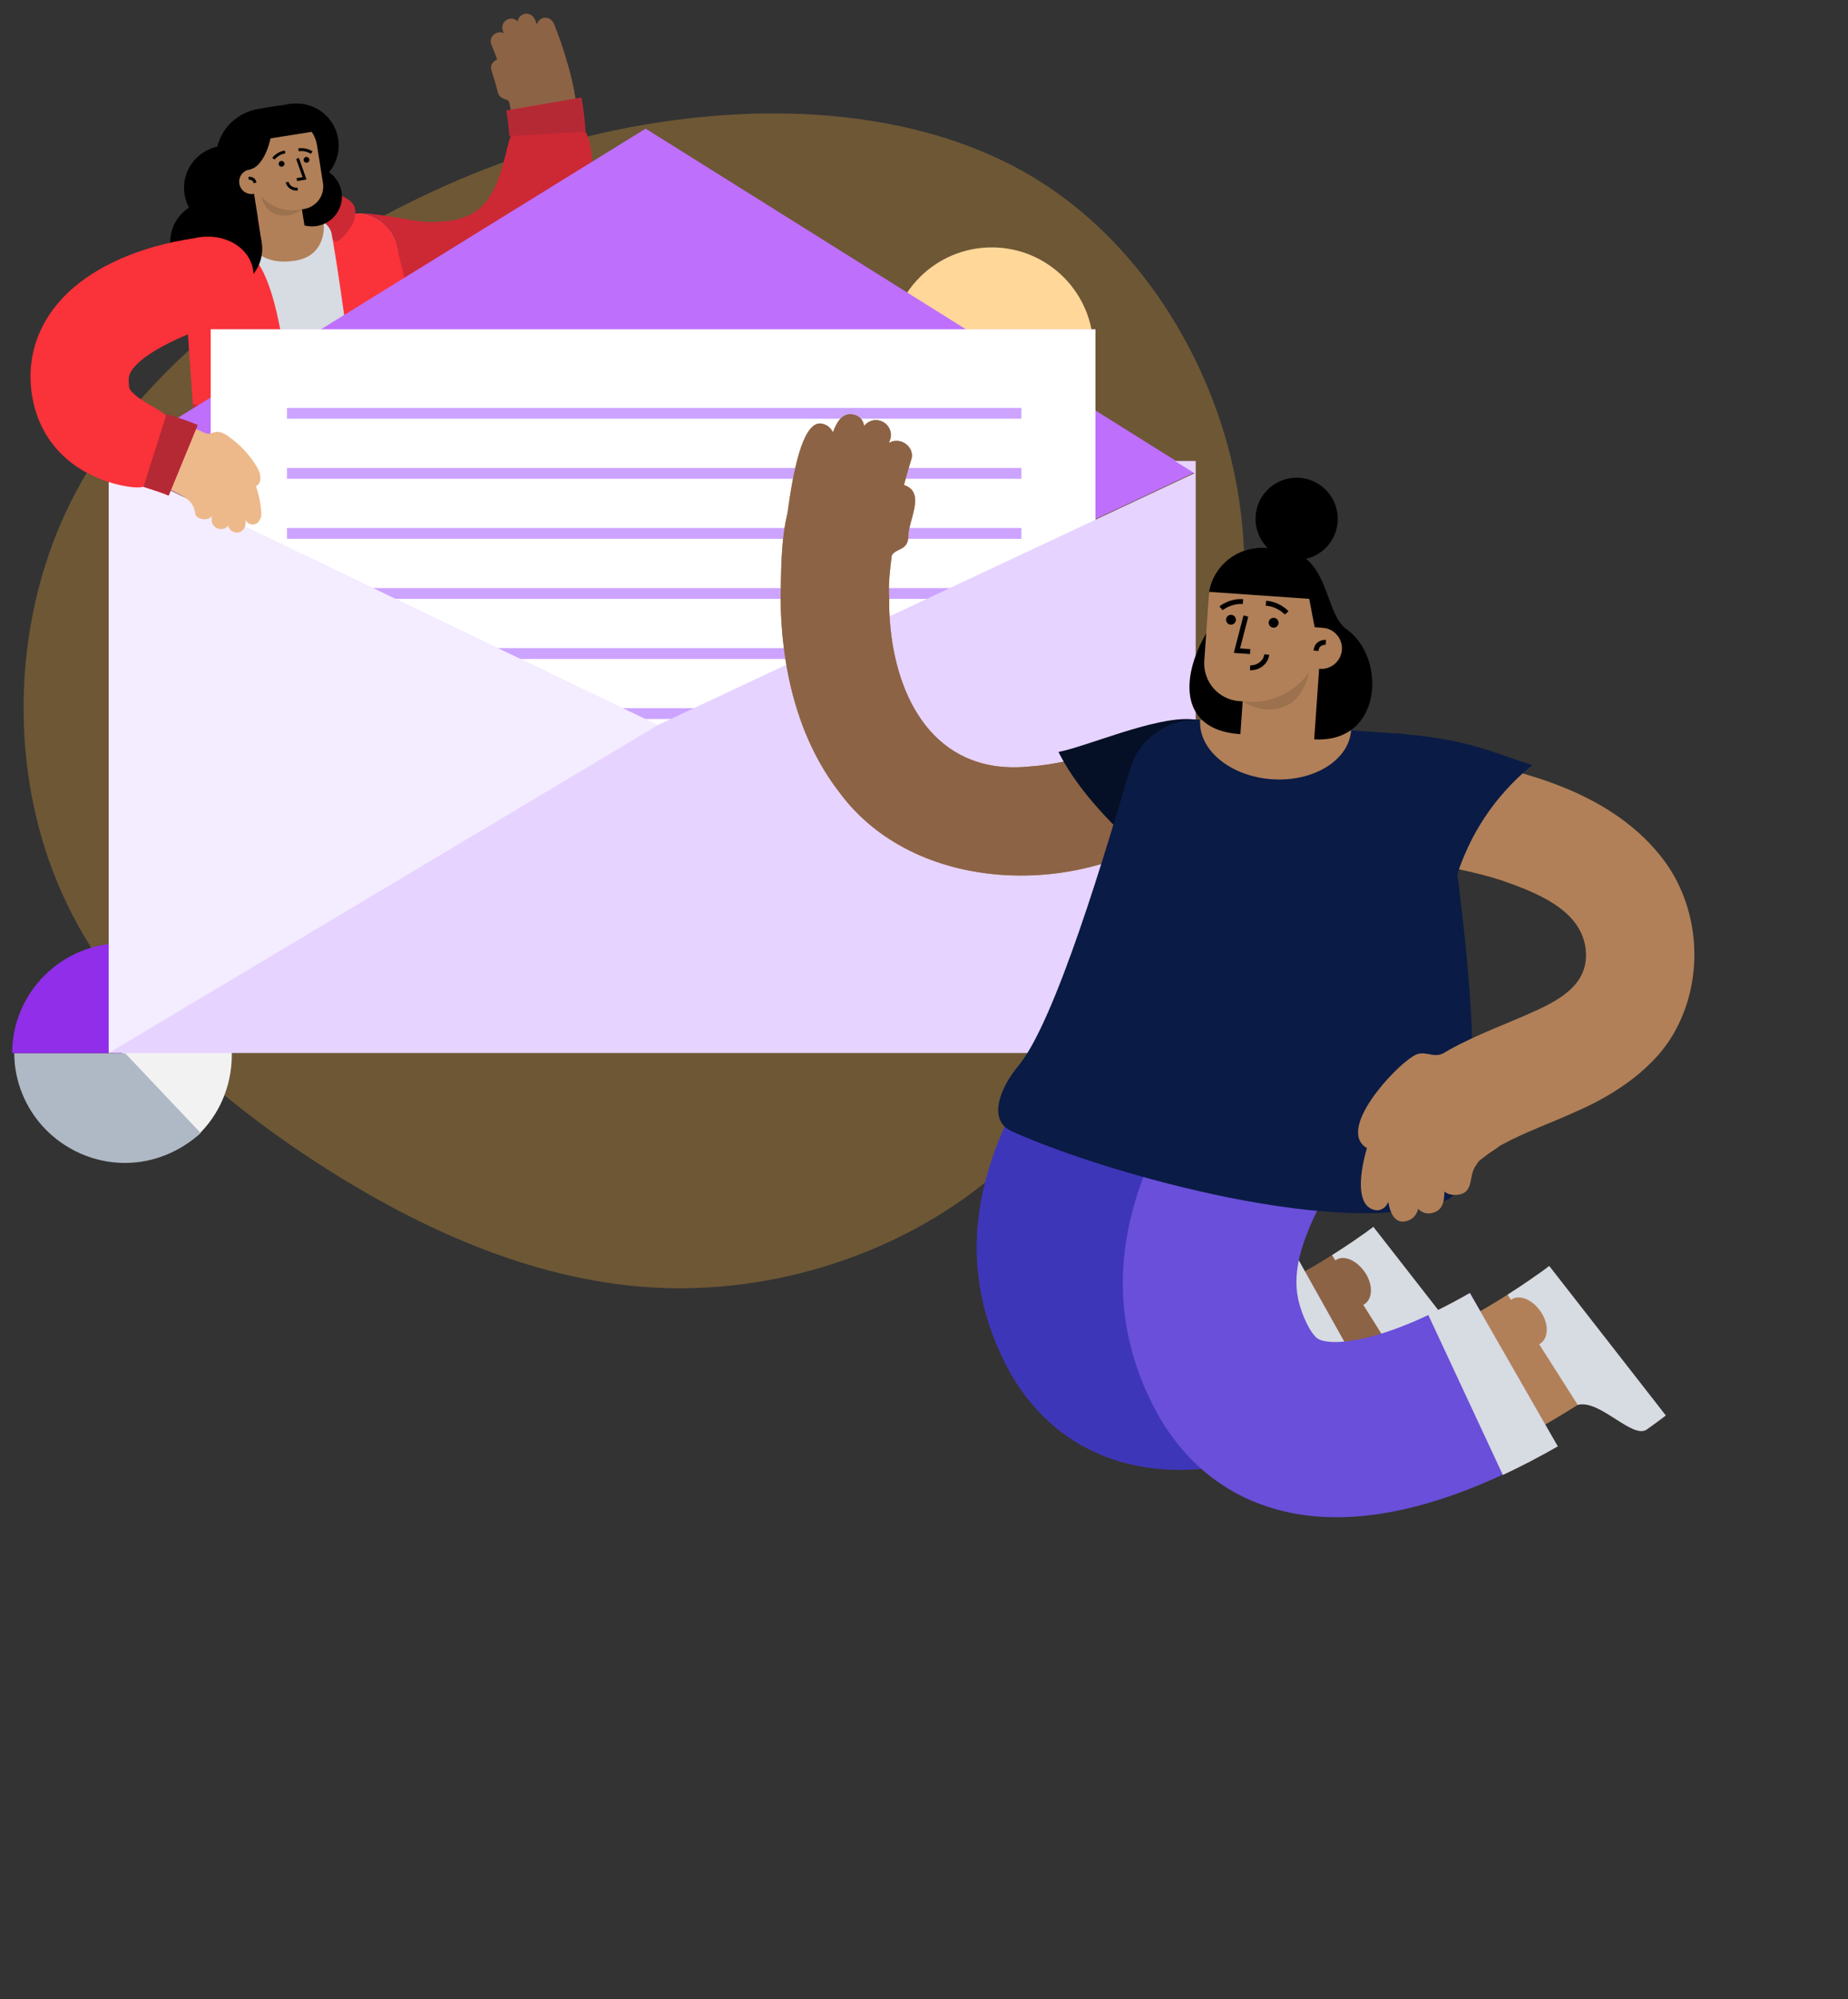 <svg viewBox="15.865 105.7 1123.798 1215.55" xmlns="http://www.w3.org/2000/svg" overflow="visible" xmlns:xlink="http://www.w3.org/1999/xlink" width="1123.798px" height="1215.55px"><rect x="15.865" y="105.7" width="1123.798" height="1215.55" fill="#333333" stroke="none"/><g id="Master/Comps/Mail" stroke="none" stroke-width="1" fill="none" fill-rule="evenodd"><g id="Blob" opacity=".288" transform="translate(2, 147.892) scale(1.534 1.533)"><g id="Blob/1" stroke="none" stroke-width="1" fill="none" fill-rule="evenodd"><path d="M421.532,44.568 C463.078,70.894 491.704,118.895 499.79,167.827 C507.969,216.851 495.608,266.898 478.599,314.248 C461.684,361.691 440.121,406.343 404.71,437.228 C369.391,468.019 320.225,484.949 272.266,483.368 C224.215,481.694 177.465,461.507 134.153,433.321 C90.842,405.041 50.969,368.761 31.823,322.621 C12.677,276.573 14.164,220.665 35.076,175.734 C55.988,130.803 96.326,96.848 138.893,70.801 C181.461,44.847 226.259,26.8 275.891,20.196 C325.522,13.498 379.987,18.242 421.532,44.568 Z" id="blobs-burgers" fill="#FFB23C"/></g></g><g id="body" transform="translate(127.639, 114)"><path d="M208.764,19.358 L208.764,19.358 C211.351,18.395 214.01,18.007 216.619,18.177 C217.923,18.26 219.214,18.484 220.477,18.84 C221.729,19.2 222.943,19.697 224.111,20.319 C228.794,22.792 232.605,27.393 234.17,33.289 C237.602,46.198 239.961,59.54 240.667,73.336 C241.019,80.503 240.984,87.777 240.259,95.171 C239.551,102.555 238.258,110.048 236.023,117.545 C235.506,119.417 234.828,121.289 234.2,123.156 L233.128,125.95 L232.578,127.344 L231.972,128.732 C230.398,132.437 228.471,136.087 226.304,139.638 C221.954,146.735 216.301,153.399 209.574,158.862 C206.244,161.635 202.598,164.005 198.867,166.123 L196.032,167.638 C195.076,168.11 194.108,168.548 193.143,168.996 C192.66,169.216 192.178,169.445 191.692,169.654 L190.225,170.24 C189.245,170.622 188.266,171.027 187.281,171.376 C179.391,174.138 171.351,175.718 163.589,176.243 C155.81,176.804 148.251,176.501 140.961,175.657 C133.666,174.808 126.63,173.416 119.802,171.686 C116.632,170.917 113.853,169.482 111.481,167.751 C109.154,165.947 107.247,163.822 105.909,161.445 C104.574,159.058 103.763,156.487 103.534,153.866 C103.303,151.25 103.67,148.546 104.622,145.956 C105.579,143.354 107.032,141.111 108.814,139.191 C110.595,137.275 112.694,135.722 114.954,134.594 C117.218,133.456 119.648,132.663 122.117,132.393 C124.59,132.035 127.107,132.229 129.587,132.823 C140.328,135.562 151.025,136.962 160.604,136.264 C161.213,136.246 161.792,136.166 162.377,136.102 L164.132,135.916 L165.832,135.64 C166.4,135.553 166.97,135.472 167.508,135.337 L169.15,134.99 C169.695,134.872 170.206,134.703 170.737,134.569 C171.814,134.321 172.791,133.93 173.813,133.619 C177.77,132.17 181.277,130.254 184.32,127.755 C187.373,125.271 190.018,122.215 192.258,118.57 C193.365,116.739 194.416,114.811 195.296,112.705 L195.643,111.929 L195.955,111.121 L196.582,109.501 C196.943,108.373 197.365,107.287 197.675,106.114 C198.384,103.83 198.908,101.403 199.392,98.951 C199.595,97.703 199.841,96.474 199.989,95.195 C200.071,94.558 200.172,93.93 200.242,93.288 L200.438,91.353 C200.954,86.186 200.986,80.804 200.72,75.371 C200.194,64.892 198.339,54.166 195.524,43.607 C194.25,38.802 195.03,33.844 197.344,29.46 C197.926,28.366 198.617,27.308 199.395,26.308 C200.164,25.311 201.03,24.368 201.987,23.499 C203.901,21.763 206.175,20.321 208.764,19.358" id="SKIN-DARKER" fill="#8C6345"/><path d="M217.822,2.877 C219.203,2.28 220.722,2.336 222.049,2.936 C223.366,3.54 224.498,4.684 225.124,6.206 C230.48,19.506 234.685,33.34 237.481,47.666 C237.816,49.305 237.45,50.924 236.675,52.161 C235.894,53.403 234.657,54.279 233.166,54.521 C230.195,54.984 227.36,52.837 226.771,49.739 C224.126,36.181 220.124,22.992 215.007,10.289 C214.409,8.838 214.433,7.291 214.947,5.946 C215.451,4.608 216.438,3.476 217.822,2.877" id="SKIN-DARKER" fill="#8C6345"/><path d="M206.13,0.499 C207.494,-0.14 208.992,-0.147 210.319,0.374 C211.651,0.892 212.799,1.944 213.421,3.396 C215.88,9.02 218.124,14.743 220.136,20.557 C221.182,23.557 219.615,26.751 216.741,27.651 C213.866,28.551 210.816,26.96 209.829,24.131 C207.914,18.598 205.775,13.143 203.429,7.778 C202.837,6.395 202.832,4.905 203.308,3.593 C203.79,2.279 204.765,1.137 206.13,0.499" id="SKIN-DARKER" fill="#8C6345"/><path d="M196.847,3.526 C199.558,2.227 202.812,3.399 204.053,6.174 C206.441,11.554 208.624,17.027 210.581,22.581 C211.57,25.457 210.025,28.538 207.141,29.46 C204.286,30.372 201.223,28.918 200.294,26.212 C198.435,20.939 196.36,15.732 194.085,10.61 C192.914,7.991 194.124,4.832 196.847,3.526" id="SKIN-DARKER" fill="#8C6345"/><path d="M190.584,27.886 C192,27.372 193.474,27.433 194.719,27.964 C195.948,28.499 196.933,29.509 197.39,30.842 C199.12,36.032 200.632,41.281 201.903,46.563 C202.243,47.922 201.256,49.874 200.218,51.438 C199.158,53.009 197.999,54.207 197.999,54.207 C197.684,52.611 196.239,52.36 194.711,51.805 C193.176,51.247 191.633,50.392 190.916,47.577 C189.801,43.131 188.504,38.698 187.043,34.298 C186.611,33.04 186.805,31.702 187.448,30.541 C188.075,29.384 189.169,28.4 190.584,27.886" id="SKIN-DARKER" fill="#8C6345"/><path d="M189.982,11.814 C192.716,10.574 195.911,11.717 197.036,14.4 C200.792,23.358 203.913,32.567 206.368,41.912 C207.073,44.721 205.241,47.538 202.288,48.203 C199.365,48.863 196.468,47.28 195.811,44.663 C193.495,35.853 190.542,27.124 186.976,18.62 C185.918,16.096 187.229,13.062 189.982,11.814" id="SKIN-DARKER" fill="#8C6345"/><path d="M241.791,51.03 C242.971,57.888 243.838,64.861 244.242,71.975 C244.547,72.378 244.844,72.844 245.138,73.465 C245.433,74.082 245.721,74.798 246.004,75.608 C246.538,77.237 247.051,79.244 247.462,81.615 L247.629,82.615 C248.357,87.212 248.763,93.055 248.41,99.973 C248.008,107.395 246.806,116.079 243.769,125.592 C242.239,130.34 240.265,135.281 237.682,140.263 C235.11,145.242 231.883,150.257 227.983,155.019 C224.092,159.781 219.507,164.276 214.4,168.174 C209.299,172.078 203.693,175.368 197.937,177.918 C192.178,180.477 186.286,182.305 180.532,183.532 C174.768,184.763 169.176,185.319 163.822,185.53 C158.448,185.763 153.402,185.454 148.58,185.011 L145.542,184.651 C144.537,184.529 143.543,184.399 142.573,184.244 L138.276,183.517 L138.276,183.517 C137.19,183.308 136.13,183.075 135.075,182.853 C126.653,181.044 119.416,178.65 113.364,176.253 C109.092,175.06 105.336,173.068 102.238,170.587 C100.7,169.332 99.308,167.973 98.096,166.521 C96.903,165.042 95.877,163.484 95.033,161.871 C94.611,161.064 94.234,160.243 93.904,159.412 C93.581,158.569 93.306,157.715 93.076,156.854 C92.617,155.132 92.347,153.381 92.272,151.625 C92.12,148.111 102.51,121.762 104.13,121.617 C113.091,120.198 139.994,126.282 146.511,126.595 L146.72,126.604 C152.86,126.843 158.638,126.54 163.493,125.651 C164.085,125.521 164.717,125.453 165.279,125.304 C165.844,125.161 166.414,125.034 166.98,124.912 C167.51,124.746 168.042,124.596 168.577,124.457 C169.103,124.308 169.578,124.11 170.087,123.962 C172.043,123.276 173.767,122.496 175.332,121.618 C178.441,119.861 181.065,117.693 183.545,114.694 C185.976,111.684 188.207,107.949 189.951,103.865 C191.741,99.819 193.097,95.532 194.175,91.585 C196.336,83.672 197.485,77.118 198.865,74.603 C198.571,69.377 197.915,64.072 197.002,58.765 L241.791,51.03 Z" id="Fill-13" fill="#CC2935"/><path d="M244.229,71.741 L197.949,74.486 C197.645,69.351 197.005,64.139 196.105,58.921 L241.79,51.03 C242.959,57.812 243.812,64.711 244.229,71.741" id="Fill-16" fill="#B52935"/><path d="M139.997,207.641 L11.617,227.974 L1.443,163.742 C-0.787,149.662 8.793,136.444 22.841,134.219 L100.351,121.943 C114.398,119.718 127.594,129.329 129.824,143.409 L139.997,207.641 Z" id="Fill-18" fill="#D7DBE2"/><path d="M84.796,124.407 C86.369,134.339 83.576,147.697 67.714,150.209 C48.859,153.196 39.375,143.677 37.509,131.896 L84.796,124.407 Z" id="SKIN" fill="#B18058"/><path d="M109.208,250.9 C124.746,248.802 137.724,245.516 151.013,238.588 C152.239,237.947 153.21,236.946 152.874,235.6 L147.556,214.249 C133.242,217.16 118.633,222.35 103.184,227.349 C104.114,235.147 104.943,242.35 105.647,248.602 C105.841,250.324 107.494,251.132 109.208,250.9" id="Fill-22" fill="#CC2935"/><path d="M5.481,237.46 L6.877,257.363 C7.041,259.703 8.778,261.645 11.088,262.02 C26.573,264.536 48.045,263.685 62.035,262.465 C64.251,262.272 65.931,260.405 65.917,258.176 C65.877,251.856 65.468,244.894 64.777,237.53 C49.897,239.296 22.658,240.96 5.481,237.46" id="Fill-24" fill="#CC2935"/><path d="M14.554,136.641 C4.584,141.456 -1.503,152.397 0.322,163.92 L5.481,237.46 C22.657,240.96 49.898,239.296 64.778,237.53 C62.052,208.5 55.158,150.353 36.375,144.103 C36.375,144.103 21.714,132.895 14.554,136.641" id="Fill-26" fill="#FA3239"/><path d="M103.184,227.349 C119.843,225.593 133.42,222.213 147.556,214.249 L129.907,143.396 C127.874,130.56 116.727,121.443 104.13,121.617 C103.519,128.088 98.04,130.955 90.341,136.171 C94.951,162.747 99.97,200.375 103.184,227.349" id="Fill-28" fill="#FA3239"/><path d="M27.082,108.674 C3.016,115.561 3.986,136.787 14.649,137.24 C23.073,137.599 29.828,146.374 37.571,148.93 C39.298,149.5 40.979,147.942 40.57,146.166 C40.454,145.663 40.339,145.162 40.224,144.666 C38.95,139.166 38.652,131.921 44.222,131.082 C54.208,129.577 69.141,127.2 78.723,125.596 C83.921,124.725 88.959,128.789 89.912,133.985 C90.068,134.838 90.225,135.701 90.381,136.573 C90.695,138.331 92.775,139.112 94.163,137.994 C100.044,133.254 103.701,127.763 104.225,122.217 C104.339,121.015 104.316,119.811 104.126,118.612 C101.922,104.695 51.54,101.676 27.082,108.674" id="Fill-30" fill="#CC2935"/><g id="Head" transform="translate(56.27, 84.56) rotate(-9) translate(-56.27, -84.56) translate(17.77, 21.06) scale(0.606 0.602)"><g id="Head/Long Wavy" stroke="none" stroke-width="1" fill="none" fill-rule="evenodd"><path d="M-14.5,234 L-6.5,234 C16.42,234 35,215.42 35,192.5 L35,143 L-15.226,143 C-37.745,143 -56,161.255 -56,183.774 L-56,192.5 C-56,215.42 -37.42,234 -14.5,234" id="Fill-19" fill="#000"/><path d="M51,132.5 C51,109.028 31.972,90 8.5,90 C-14.972,90 -34,109.028 -34,132.5 C-34,155.972 -14.972,175 8.5,175 C31.972,175 51,155.972 51,132.5" id="Fill-1" fill="#000"/><path d="M127,101.5 C127,78.028 107.972,59 84.5,59 C61.028,59 42,78.028 42,101.5 C42,124.972 61.028,144 84.5,144 C107.972,144 127,124.972 127,101.5" id="Fill-3" fill="#000"/><path d="M122,155 C122,138.432 108.569,125 92,125 C75.431,125 62,138.432 62,155 C62,171.568 75.431,185 92,185 C108.569,185 122,171.568 122,155" id="Fill-5" fill="#000"/><path d="M52.801,171 L72,171 L72,59 L52.801,59 C24.744,59 2,81.744 2,109.801 L2,120.199 C2,148.256 24.744,171 52.801,171" id="Fill-7" fill="#000"/><g id="head" transform="translate(22, 72)"><g fill="#B18058" id="SKIN"><path d="M13,62 L58,62 L58,113.633 C58,127.538 47.926,138.81 35.5,138.81 C23.074,138.81 13,127.538 13,113.633 L13,62 Z"/><path d="M60.053,94 L55.066,94 C31.834,94 13.001,75.167 13.001,51.935 L13.001,32.203 C13.001,14.418 27.418,0 45.203,0 L50.797,0 C68.582,0 83.001,14.418 83.001,32.203 L83.001,71.052 C83.001,83.726 72.727,94 60.053,94"/><path d="M25,58.5 C25,65.403 19.404,71 12.5,71 C5.596,71 0,65.403 0,58.5 C0,51.597 5.596,46 12.5,46 C19.404,46 25,51.597 25,58.5"/></g><path d="M10.067,53.169 C10.972,53.169 12.224,53.377 13.509,54.02 C15.655,55.093 17.013,57.055 17.104,59.902 L17.109,60.211 L14.109,60.211 C14.109,58.375 13.408,57.323 12.167,56.703 C11.707,56.473 11.198,56.32 10.686,56.235 C10.435,56.193 10.239,56.175 10.125,56.17 L10.067,56.169 L10.067,53.169 Z" id="ear-line" fill="#000"/><path d="M34.751,96.332 C25.456,93.044 20.819,84.739 18.982,73.568 C26.253,85.67 39.441,93.813 54.544,93.997 L55.066,94 L58,94 C50.063,98.23 42.313,99.007 34.751,96.332 Z" id="SHADOW" fill="#000" opacity=".12"/></g><path d="M34.34,118 C25.34,118 19.701,96.618 19.024,85.952 C18.095,71.334 44.881,59 60.337,59 L86.326,59 L102,90.263 L60.03,90.263 C53.257,107.39 43.339,118 34.34,118" id="Fill-17" fill="#000"/></g></g><g id="Expression" transform="translate(67.77, 95.06) rotate(-9) translate(-67.77, -95.06) translate(49.77, 77.06)" fill="#000"><path d="M12.134,12.984 C12.134,12.006 11.342,11.213 10.364,11.213 C9.386,11.213 8.593,12.006 8.593,12.984 C8.593,13.962 9.386,14.754 10.364,14.754 C11.342,14.754 12.134,13.962 12.134,12.984" id="Fill-1"/><path d="M27.478,12.984 C27.478,12.006 26.686,11.213 25.708,11.213 C24.73,11.213 23.937,12.006 23.937,12.984 C23.937,13.962 24.73,14.754 25.708,14.754 C26.686,14.754 27.478,13.962 27.478,12.984" id="Fill-3"/><polygon id="Stroke-5" points="19.592 11.447 21.333 11.125 23.863 24.787 18.036 24.787 18.036 23.016 21.735 23.016"/><path d="M12.938,24.543 C12.938,26.711 15.146,28.716 17.517,28.794 L17.659,28.796 L17.659,30.567 C14.356,30.567 11.27,27.872 11.17,24.701 L11.167,24.543 L12.938,24.543 Z" id="Stroke-7"/><path d="M13.61,5.311 L13.61,7.082 C11.705,7.082 9.969,7.593 8.433,8.446 C7.972,8.702 7.559,8.973 7.197,9.245 L7.021,9.381 C6.816,9.543 6.672,9.67 6.593,9.745 L6.563,9.774 L5.311,8.522 C5.735,8.098 6.499,7.495 7.573,6.898 C9.279,5.95 11.207,5.364 13.32,5.315 L13.61,5.311 Z" id="Stroke-9"/><path d="M21.872,5.311 C24.099,5.311 26.124,5.907 27.908,6.898 C28.916,7.458 29.65,8.023 30.087,8.44 L30.17,8.522 L28.918,9.774 L28.805,9.668 C28.739,9.609 28.652,9.535 28.545,9.448 L28.461,9.381 C28.059,9.064 27.586,8.745 27.049,8.446 C25.59,7.635 23.949,7.134 22.156,7.086 L21.872,7.082 L21.872,5.311 Z" id="Stroke-11"/></g><g id="Mouth-Accesory" transform="translate(65.27, 104.56) rotate(-9) translate(-65.27, -104.56) translate(41.77, 90.06)" fill="#000" fill-opacity="0"/><g id="Accessories" transform="translate(64.27, 92.06) rotate(-9) translate(-64.27, -92.06) translate(35.77, 82.06)" fill="#000" fill-opacity="0"/></g><g id="Small Elements" transform="translate(5, 661) scale(0.63 0.63)"><g id="Small Elements/Big Graph" stroke="none" stroke-width="1" fill="none" fill-rule="evenodd"><g id="Pie-Chart" transform="translate(29, 29)"><path d="M212,107.648 C212,48.452 164.289,0 106,0 L106,107.648 L178.44,186 C199.047,166.844 212,138.742 212,107.648 Z" id="Value" fill="#F2F2F2"/><path d="M108.926,106 L2,106 C2,133.671 13.275,159.599 31.1,178.44 C50.705,199.047 78.624,212 108.926,212 C136.84,212 162.39,200.822 182,183.152 L108.926,106 Z" id="Value" fill="#AFB9C5"/><path d="M0,106 C0,47.711 47.711,0 106,0 L106,106 L0,106 Z M159,0 L116.6,95.4 L212,53 C202.566,28.27 181.382,9.434 159,0 Z" id="Value" fill="#902EE9"/></g></g></g><g id="Small Elements" transform="translate(547, 246) scale(0.533 0.533)"><g id="Small Elements/Circle" stroke="none" stroke-width="1" fill="none" fill-rule="evenodd"><circle id="Oval" fill="#FFD799" cx="135" cy="135" r="116"/></g></g><g id="Opened-Mail" transform="translate(82, 59)"><polygon id="Rectangle" fill="#BE6FFB" transform="translate(330.154, 330.355) rotate(-315) translate(-330.154, -330.355)" points="182.292 187.684 566.175 99.523 443.772 438.782 94.133 561.187"/><g id="Paper" transform="translate(62, 247)"><rect id="Rectangle" fill="#E6D3FF" x="0" y="0" width="538" height="413"/><path d="M0,0 L538,0 L538,313 C538,368.228 493.228,413 438,413 L0,413 L0,413 L0,0 Z" id="Rectangle-Copy-38" fill="#FFF"/><g id="Writing" transform="translate(46.391, 47.734)" fill="#CCA4FF"><rect id="Rectangle-Copy-11" x="0" y="0" width="446.602" height="6.584"/><rect id="Rectangle-Copy-42" x="0" y="146.056" width="446.602" height="6.584"/><rect id="Rectangle-Copy-39" x="0" y="36.514" width="446.602" height="6.584"/><rect id="Rectangle-Copy-43" x="0" y="182.57" width="446.602" height="6.584"/><rect id="Rectangle-Copy-40" x="0" y="73.028" width="446.602" height="6.584"/><rect id="Rectangle-Copy-44" x="0" y="219.084" width="446.602" height="6.584"/><rect id="Rectangle-Copy-41" x="0" y="109.542" width="446.602" height="6.584"/><rect id="Rectangle-Copy-45" x="0" y="255.598" width="446.602" height="6.584"/><rect id="Rectangle-Copy-46" x="236.994" y="308.873" width="209.608" height="6.584"/></g></g><path d="M661,327 L661,687 L0,687 L0,327 L0.259,327 L0.039,327.136 L333.825,487.614 L660.269,334.465 L648.337,327 L661,327 Z" id="Combined-Shape" fill="#E6D3FF"/><polygon id="Path-5" fill="#F4ECFF" points="0 687 334 487.614 0 327"/></g><g transform="translate(715, 853.5) scale(-1, 1) rotate(-4) translate(-715, -853.5) translate(263, 424) scale(1 1)" id="Master/Character/Standing"><g id="Master/Character/Standing" stroke="none" stroke-width="1" fill="none" fill-rule="evenodd"><g id="Legs" transform="translate(50, 263) scale(1 1)"><g id="Legs/Jeans Jump" stroke="none" stroke-width="1" fill="none" fill-rule="evenodd"><g id="Group-21" transform="translate(81, 0)"><path d="M140.58,212.86 L183.667,162.221 C185.984,159.499 189.706,158.86 192.103,160.827 C199.354,166.762 207.039,172.581 214.791,178.045 C222.558,183.512 230.46,188.646 238.381,193.325 C246.301,198.018 254.254,202.19 262.053,205.755 C269.837,209.28 277.489,212.149 284.53,214.065 C290.284,215.618 295.639,216.557 300.03,216.787 C304.466,217.061 307.812,216.635 310.126,216.033 C311.268,215.694 312.229,215.364 313.085,214.954 C313.916,214.493 314.724,214.023 315.588,213.386 C317.258,211.996 319.377,209.99 321.608,206.453 C321.851,206.064 322.199,205.756 322.645,205.518 C322.757,205.459 322.874,205.403 322.997,205.352 L323.392,205.122 C323.665,204.973 323.961,204.842 324.277,204.727 C325.542,204.272 327.139,204.081 328.96,204.13 C330.781,204.178 332.827,204.465 334.973,205.005 C337.108,205.543 339.287,206.322 341.503,207.415 L380.763,226.848 C382.96,227.932 384.907,229.383 386.429,231.061 C387.942,232.733 389.076,234.659 389.774,236.737 C390.472,238.812 390.733,241.038 390.522,243.268 C390.392,244.39 390.252,245.481 389.784,246.612 C389.356,247.731 388.803,248.831 388.125,249.884 C381.987,259.438 373.911,268.649 364.081,276.309 C359.124,280.104 353.739,283.444 348.098,286.262 C342.43,289.038 336.512,291.184 330.558,292.801 C318.615,295.963 306.664,296.758 295.481,296.096 C284.251,295.457 273.702,293.419 263.684,290.721 C251.489,287.391 240.095,283.008 229.209,278.089 C218.352,273.131 207.98,267.642 198.008,261.741 C188.028,255.846 178.406,249.581 169.061,243.004 C159.716,236.414 150.657,229.558 141.759,222.277 C138.785,219.84 138.256,215.581 140.58,212.86" id="Fill-1" fill="#8c6345"/><path d="M263.236,21.027 C263.342,21.916 263.508,22.625 263.648,23.422 L264.097,25.75 L265.04,30.399 C265.353,32.005 265.728,33.364 266.098,34.773 L267.23,38.986 C267.985,41.898 268.831,44.322 269.668,46.904 L270.942,50.728 L272.258,54.255 L273.59,57.763 L274.262,59.514 L274.937,61.138 L277.663,67.614 L280.394,73.659 C281.315,75.724 282.209,77.543 283.114,79.445 C284.015,81.322 284.932,83.266 285.807,85.007 L288.465,90.365 L291.049,95.472 L296.043,105.29 L300.69,114.526 C306.725,126.573 311.52,137.369 314.906,147.083 C318.089,156.671 319.887,164.98 319.952,171.543 L320.001,172.79 C320.028,173.206 320.062,173.624 320.006,174.001 C319.944,174.778 319.909,175.554 319.899,176.331 L319.896,176.915 C319.886,177.107 319.839,177.284 319.814,177.47 L319.659,178.575 L319.545,179.685 L319.503,180.24 C319.478,180.424 319.417,180.601 319.378,180.78 C319.007,182.203 318.91,183.668 318.362,185.093 C318.129,185.81 318.02,186.537 317.757,187.27 C317.447,187.999 317.162,188.734 316.9,189.48 L316.524,190.602 L315.954,191.743 C315.58,192.507 315.227,193.28 314.893,194.064 C314.802,194.258 314.747,194.453 314.629,194.653 L314.269,195.249 L313.57,196.452 C313.113,197.252 312.67,198.083 312.249,198.887 C310.803,201.244 309.557,202.619 308.831,203.268 C308.737,203.339 308.655,203.421 308.582,203.512 C308.51,203.612 308.426,203.593 308.366,203.656 C308.3,203.692 308.257,203.793 308.2,203.811 C308.142,203.82 308.097,203.841 308.06,203.877 C308.042,203.895 308.027,203.921 308.013,203.942 C307.989,203.939 307.969,203.938 307.951,203.94 C307.915,203.946 307.89,203.968 307.874,204.005 C307.847,204.018 307.804,203.99 307.784,204.012 C307.757,204.018 307.763,204.081 307.711,204.052 C307.469,204.071 307.132,204.339 305.677,204.465 C303.013,204.9 296.202,204.517 287.779,202.119 C279.792,199.905 270.515,196.181 261.031,191.433 C251.52,186.69 241.734,180.906 232.055,174.524 L173.26,264.248 C186.003,272.536 199.282,280.339 213.516,287.344 C227.758,294.325 242.909,300.594 259.754,305.176 C268.675,307.591 278.151,309.457 288.206,310.464 C298.233,311.483 308.997,311.505 320.166,309.957 C331.299,308.483 342.911,305.101 353.774,299.88 C364.675,294.683 374.572,287.44 382.821,279.401 C391.097,271.337 397.727,262.479 403.035,253.613 L406.569,247.245 L408.307,244.05 C408.891,242.99 409.464,241.923 409.964,240.778 L413.039,234.012 L414.54,230.613 L415.848,227.071 L418.39,219.958 C419.181,217.561 419.798,215.075 420.483,212.629 C421.935,207.755 422.782,202.696 423.708,197.673 C423.816,197.044 423.945,196.417 424.032,195.786 L424.255,193.889 L424.679,190.089 L425.075,186.287 C425.134,185.655 425.212,185.02 425.252,184.387 L425.329,182.495 L425.572,174.923 C425.63,173.654 425.585,172.412 425.539,171.169 L425.403,167.439 C425.309,162.416 424.683,157.613 424.164,152.749 C423.864,150.339 423.42,148.017 423.037,145.649 L422.429,142.115 C422.222,140.942 421.938,139.827 421.693,138.681 L420.139,131.857 C419.553,129.643 418.932,127.462 418.32,125.266 L417.391,121.984 L416.361,118.816 L414.272,112.501 C408.411,96.05 401.388,81.147 394.458,67.508 C390.988,60.632 387.556,54.102 384.299,47.783 C380.998,41.428 377.996,35.447 375.278,29.686 L373.317,25.441 L371.579,21.384 L371.143,20.372 L370.778,19.416 L370.04,17.508 L369.301,15.61 L368.717,13.845 C367.096,9.133 262.768,17.619 263.236,21.027 Z" id="Fill-3" fill="#3E36B9"/><path d="M162.461,238.272 C165.696,233.838 177.363,217.852 188.241,202.947 C188.042,202.827 187.838,202.713 187.648,202.574 C182.666,198.925 183.116,190.203 188.548,183.235 C193.98,176.263 201.996,173.419 206.553,176.755 C206.73,176.885 206.884,177.036 207.045,177.18 C208.47,175.229 209.291,174.102 209.291,174.102 C205.039,170.991 200.821,167.797 196.716,164.54 C194.663,162.913 192.631,161.271 190.66,159.637 L187.773,157.212 L185.433,155.189 L108.361,240.946 L111.525,243.717 L114.204,246.001 C115.964,247.489 117.688,248.915 119.416,250.33 C123.566,253.711 131.064,249.593 139.11,245.192 C147.177,240.789 155.763,236.081 162.461,238.272" id="Fill-6" fill="#D7DBE2"/><path d="M173.125,264.282 L232.069,174.37 C240.066,179.612 248.128,184.436 256.052,188.598 L205.934,283.714 C194.471,277.681 183.61,271.151 173.125,264.282" id="Fill-8" fill="#D7DBE2"/><path d="M32.198,229.114 L75.344,178.526 C77.668,175.807 81.401,175.184 83.819,177.173 C91.114,183.169 98.831,189.073 106.632,194.647 C114.442,200.237 122.399,205.509 130.399,210.408 C138.402,215.28 146.463,219.79 154.458,223.692 C158.454,225.66 162.434,227.483 166.363,229.114 C170.291,230.754 174.185,232.267 177.971,233.516 C181.418,234.665 184.811,235.704 188.048,236.478 C188.867,236.694 189.677,236.895 190.461,237.05 L192.826,237.563 C194.358,237.831 195.901,238.147 197.345,238.323 C200.272,238.743 203.028,238.999 205.465,239.002 C207.905,239.014 210.16,238.951 212.009,238.632 C213.884,238.341 215.487,237.958 216.881,237.51 C218.235,237.004 219.417,236.438 220.584,235.781 C221.745,235.13 222.849,234.198 224.083,233.153 C224.378,232.85 224.685,232.561 225.006,232.284 C225.323,231.993 225.618,231.591 225.943,231.267 L226.434,230.766 C226.597,230.591 226.749,230.362 226.911,230.167 C227.232,229.76 227.563,229.364 227.907,228.977 C228.469,228.147 229.44,227.7 230.725,227.449 C231.981,227.118 233.57,227.064 235.386,227.242 C239.054,227.385 243.603,228.375 247.888,230.807 L286.052,252.317 C290.327,254.729 293.301,258.568 294.333,263.114 C294.788,265.406 294.762,267.874 294.235,270.347 C293.636,272.803 292.46,275.257 290.804,277.503 L287.753,281.246 C287.235,281.865 286.742,282.493 286.2,283.1 L284.538,284.909 C283.413,286.104 282.339,287.323 281.154,288.482 L277.54,291.917 C272.562,296.37 267.167,300.54 261.261,304.016 C255.372,307.495 249.127,310.391 242.722,312.63 C236.306,314.807 229.783,316.313 223.321,317.262 C216.844,318.245 210.483,318.499 204.257,318.433 C198.017,318.37 191.97,317.803 186.082,316.962 C180.175,316.14 174.468,314.961 168.903,313.577 C163.317,312.218 157.927,310.577 152.636,308.809 C146.816,306.874 141.191,304.692 135.67,302.386 C130.143,300.086 124.761,297.616 119.49,295.022 C108.926,289.858 98.818,284.186 88.999,278.208 C79.198,272.208 69.689,265.895 60.443,259.28 C51.187,252.663 42.196,245.79 33.344,238.516 C30.386,236.087 29.87,231.829 32.198,229.114" id="SKIN" fill="#b18058"/><path d="M168.465,3.758 C167.474,6.119 167.034,9.236 167.278,12.651 C167.888,20.297 169.105,27.266 170.579,33.657 C172.061,40.054 173.805,45.897 175.647,51.347 C177.493,56.799 179.444,61.858 181.422,66.598 C183.399,71.346 185.406,75.856 187.402,80.134 C189.397,84.402 191.386,88.498 193.343,92.448 L199.1,103.867 C202.848,111.223 206.417,118.17 209.682,124.797 C216.219,138.03 221.577,150.153 225.032,160.951 C226.74,166.33 228.039,171.379 228.813,175.984 C229.047,177.155 229.154,178.252 229.342,179.377 C229.438,180.458 229.622,181.569 229.673,182.604 C229.882,184.727 229.902,186.715 229.901,188.658 C229.896,190.596 229.724,192.438 229.555,194.262 C229.283,196.061 229.069,197.849 228.622,199.604 C227.873,203.133 226.598,206.649 224.964,210.352 C224.573,211.276 224.05,212.208 223.63,213.152 C223.09,214.096 222.635,215.048 222.072,216.011 L221.22,217.463 L220.808,218.178 L220.464,218.672 C220.01,219.307 219.612,220.102 219.176,220.577 C217.503,222.887 216.157,224.125 215.285,224.834 C214.803,225.078 214.49,225.412 214.1,225.528 C213.764,225.756 213.341,225.84 212.843,226.041 C211.776,226.315 210.119,226.762 207.281,226.772 C206.925,226.768 206.595,226.801 206.218,226.797 C205.823,226.772 205.429,226.757 205.034,226.75 L204.438,226.742 L203.782,226.684 C203.346,226.648 202.909,226.619 202.471,226.599 C200.602,226.372 198.637,226.164 196.432,225.713 C192.083,224.899 187.156,223.6 181.919,221.784 C173.015,218.749 163.336,214.413 153.565,209.221 C143.778,204.026 133.857,197.972 124.067,191.371 L64.371,280.499 C76.909,288.84 89.928,296.721 103.708,303.937 C117.497,311.135 132.031,317.703 147.858,323.006 C157.151,326.125 166.944,328.763 177.34,330.631 C182.506,331.597 187.912,332.266 193.39,332.773 C198.952,333.168 204.572,333.446 210.445,333.207 C222.073,332.9 234.455,330.918 246.604,326.864 C258.753,322.802 270.501,316.407 280.587,308.54 C290.633,300.616 298.97,291.373 305.656,281.885 C307.418,279.512 308.855,277.116 310.4,274.711 L311.536,272.907 L312.531,271.194 L314.491,267.774 C315.783,265.481 316.988,263.092 318.219,260.744 C319.37,258.317 320.567,255.934 321.642,253.448 C325.981,243.56 329.572,233.07 331.867,222.2 C333.089,216.786 333.885,211.28 334.534,205.781 C335.081,200.278 335.43,194.761 335.43,189.299 C335.427,183.846 335.22,178.414 334.695,173.112 C334.483,170.434 334.114,167.833 333.796,165.201 C333.397,162.617 333.036,160.002 332.546,157.47 C330.711,147.246 328.074,137.55 325.054,128.309 C318.954,109.856 311.241,93.364 303.599,78.075 C295.953,62.821 288.22,48.669 282.069,35.694 C279.023,29.246 276.339,23.065 274.465,17.602 C272.564,12.149 271.446,7.353 271.192,4.153 C271.174,3.483 270.486,2.901 269.531,2.532 C268.548,2.142 169.429,1.432 168.465,3.758 Z" id="Fill-12" fill="#694FD9"/><path d="M53.905,254.528 C57.166,250.114 68.924,234.195 79.886,219.351 C79.686,219.231 79.482,219.118 79.292,218.977 C74.319,215.294 74.795,206.564 80.25,199.616 C85.707,192.663 93.76,189.874 98.342,193.265 C98.519,193.395 98.676,193.548 98.838,193.693 C100.273,191.75 101.101,190.628 101.101,190.628 C96.818,187.471 92.593,184.219 88.455,180.928 C86.393,179.281 84.35,177.622 82.366,175.971 L79.454,173.52 L77.072,171.458 L0,257.214 L3.123,259.952 L5.777,262.219 L10.939,266.522 C15.051,269.893 22.536,265.775 30.584,261.385 C38.648,256.999 47.237,252.323 53.905,254.528" id="Fill-15" fill="#D7DBE2"/><path d="M64.237,280.533 L124.083,191.218 C132.169,196.646 140.342,201.673 148.455,206.171 L96.342,300.208 C85.21,294.032 74.548,287.45 64.237,280.533" id="Fill-17" fill="#D7DBE2"/><path d="M271.157,99.354 L261.157,99.354 C206.481,99.354 162.157,55.03 162.157,0.354 L370.157,0.354 C370.157,55.03 325.833,99.354 271.157,99.354" id="Fill-19" fill="#694FD9"/></g></g></g><g id="Body" transform="translate(17, -31) scale(1 1)"><g id="Body/Dress Wave 2" stroke="none" stroke-width="1" fill="none" fill-rule="evenodd"><g id="Right-Arm" transform="translate(402, -22)"><path d="M224.51,16.255 L224.481,16.143 C224.303,15.458 224.123,14.773 223.941,14.089 C222.719,9.542 225.509,4.725 230.284,3.302 C231.133,3.049 231.99,2.929 232.832,2.93 L233.084,2.934 C236.024,3.021 238.759,4.579 240.318,7.101 L240.319,7.091 C240.976,4.052 242.716,1.766 246.194,0.772 C247.106,0.55 247.961,0.45 248.761,0.461 L249.156,0.475 C254.328,0.787 257.172,5.841 258.977,12.242 C260.122,10.069 262.092,8.362 264.636,7.698 C265.374,7.459 266.082,7.343 266.762,7.343 L267.267,7.364 C278.087,8.286 281.518,39.002 283.056,62.283 L283.119,63.248 C286.126,80.376 284.296,100.924 283.662,115.309 C280.525,155.823 267.99,198.66 239.979,230.073 C214.889,259.711 177.599,273.01 139.877,273.462 L138.162,273.473 C119.295,273.505 100.365,270.338 82.841,264.408 C67.862,258.928 51.283,255.616 39.825,244.382 C19.742,224.058 38.374,189.691 64.981,189.742 L65.798,189.754 C66.071,189.762 66.345,189.773 66.619,189.788 C79.068,190.511 90.295,198.602 102.105,201.283 C110.063,203.711 117.97,205.527 125.65,206.573 C131.152,207.522 136.384,207.952 141.353,207.91 L142.999,207.878 C192.104,206.408 214.966,158.216 217.865,110.114 C219.013,101.828 218.529,93.026 218.072,84.394 C215.963,79.85 208.819,80.795 208.814,72.967 C209.961,62.977 199.49,44.673 213.663,41.141 C212.677,35.816 211.54,30.507 210.258,25.226 C209.204,20.873 212.133,16.3 216.944,14.985 C219.664,14.239 222.427,14.787 224.51,16.255 Z" id="SKIN" fill="#b18058"/><path d="M224.51,16.255 L224.481,16.143 C224.303,15.458 224.123,14.773 223.941,14.089 C222.719,9.542 225.509,4.725 230.284,3.302 C231.133,3.049 231.99,2.929 232.832,2.93 L233.084,2.934 C236.024,3.021 238.759,4.579 240.318,7.101 L240.319,7.091 C240.976,4.052 242.716,1.766 246.194,0.772 C247.106,0.55 247.961,0.45 248.761,0.461 L249.156,0.475 C254.328,0.787 257.172,5.841 258.977,12.242 C260.122,10.069 262.092,8.362 264.636,7.698 C265.374,7.459 266.082,7.343 266.762,7.343 L267.267,7.364 C278.087,8.286 281.518,39.002 283.056,62.283 L283.119,63.248 C286.126,80.376 284.296,100.924 283.662,115.309 C280.525,155.823 267.99,198.66 239.979,230.073 C214.889,259.711 177.599,273.01 139.877,273.462 L138.162,273.473 C119.295,273.505 100.365,270.338 82.841,264.408 C67.862,258.928 51.283,255.616 39.825,244.382 C19.742,224.058 38.374,189.691 64.981,189.742 L65.798,189.754 C66.071,189.762 66.345,189.773 66.619,189.788 C79.068,190.511 90.295,198.602 102.105,201.283 C110.063,203.711 117.97,205.527 125.65,206.573 C131.152,207.522 136.384,207.952 141.353,207.91 L142.999,207.878 C192.104,206.408 214.966,158.216 217.865,110.114 C219.013,101.828 218.529,93.026 218.072,84.394 C215.963,79.85 208.819,80.795 208.814,72.967 C209.961,62.977 199.49,44.673 213.663,41.141 C212.677,35.816 211.54,30.507 210.258,25.226 C209.204,20.873 212.133,16.3 216.944,14.985 C219.664,14.239 222.427,14.787 224.51,16.255 Z" id="SKIN-DARKER" fill="#8c6345"/><path d="M108.602,196.491 C97.604,215.11 78.418,234.8 51.043,255.561 C33.198,253.293 -3.188,218.271 1,196.491 C4.098,180.377 1,171 29.5,171 C51.867,171 92.222,192.269 108.602,196.491 Z" id="Fill-15" fill="#051026"/></g><path d="M302.822,149 C326.722,149 367.569,149 425.363,149 C445.113,149 462.212,162.719 466.493,182 C466.493,182 466.493,182 466.493,182 C476.891,228.839 500.817,338.169 521.749,366.812 C531.243,379.802 538.598,400.8 522.748,406.632 C460.811,429.424 312.677,458.774 256.66,430.141 C251.025,427.26 248.193,420.925 246.891,410.37 C238.837,345.05 258.398,257.413 270.056,198.774 C275.375,172.024 281.585,149 302.822,149 Z" id="body" fill="#0A1B45"/><path d="M334,149 C334,167.225 354.595,182 380,182 C405.405,182 426,167.225 426,149" id="SKIN" fill="#b18058"/><g id="Left-Arm" transform="translate(116, 149)"><path d="M158.928,261.652 L158.927,261.652 C147.951,262.948 136.349,259.612 126.142,257.556 C119.141,255.148 115.72,248.243 108.709,244.775 C95.023,236.016 79.74,229.599 64.213,221.065 C42.64,209.756 18.542,191.564 8.107,167.268 C-6.94,133.529 -0.688,91.623 23.932,64.157 C52.759,32.047 95.692,20.482 136.179,14.545 C154.834,12.935 178.561,5.924 193.23,20.277 C206.566,31.824 205.594,55.092 193.54,66.945 C187.904,72.951 180.395,76.817 172.024,77.316 C153.949,78.393 136.119,80.695 119.725,84.755 C98.96,90.534 72.156,98.656 66.752,121.155 C61.841,142.3 78.186,153.853 95.794,163.111 C111.237,171.501 128.527,178.984 144.555,189.355 C158.268,198.619 174.824,210.599 179.135,227.722 C183.633,243.272 175.407,260.079 158.928,261.652" id="SKIN" fill="#b18058"/><path d="M134.948,277.355 C122.768,275.998 128.59,265.07 123.44,258.053 C119.847,249.374 101.944,246.472 108.51,234.087 C117.567,220.827 133.043,241.188 138.721,248.541 C143.486,256.43 151.019,278.642 134.948,277.355" id="SKIN" fill="#b18058"/><path d="M148.86,289.452 C135.713,286.062 145.747,267.757 140.964,258.5 C139.679,252.491 147.936,246.067 153.684,248.472 C163.311,254.646 160.264,272.77 159.424,282.723 C158.725,287.637 153.649,290.749 148.86,289.452" id="SKIN" fill="#b18058"/><path d="M163.88,295.384 C159.116,294.097 156.231,289.094 157.126,284.363 C158.787,274.971 159.155,265.235 156.861,255.995 C154.778,248.98 162.124,240.099 169.392,244.588 C179.212,249.488 180.99,300.916 163.88,295.384" id="SKIN" fill="#b18058"/><path d="M190.888,252.587 C177.274,252.025 177.085,231.156 168.624,223.198 C160.783,212.552 149.694,206.213 148.714,192.132 C154.46,195.608 160.542,190.167 166.427,194.968 C177.359,202.278 210.013,242.717 190.888,252.587" id="SKIN" fill="#b18058"/><path d="M181.494,290.005 C166.783,286.914 182.038,257.821 164.188,232.689 C160.582,225.36 152.605,221.066 150.805,213.164 C149.214,205.806 157.193,201.143 163.464,204.864 C170.254,209.17 174.745,216.222 179.472,223.176 C188.22,233.48 203.726,290.482 181.494,290.005" id="SKIN" fill="#b18058"/><path d="M148.714,87.976 C142.343,58.788 128.334,33.915 106.687,13.357 C130.239,7.839 146.803,-4.54747351e-13 190.882,-4.54747351e-13 C216.598,-4.54747351e-13 222.966,18.794 221.035,44.342 C219.225,67.287 201.774,86.799 178.952,87.976 C166.391,88.525 156.312,88.525 148.714,87.976 Z" id="Fill-26" fill="#0A1B45"/></g></g></g><g id="Head" transform="translate(338, -61) scale(1 1)"><g id="Head/Bun Loose" stroke="none" stroke-width="1" fill="none" fill-rule="evenodd"><path d="M19.894,117.943 C35.069,108.732 32.96,72.192 63.897,72.002 C94.834,71.812 88.77,95.635 103.745,123.887 C118.72,152.138 118.548,186 80.349,186 C64.669,186 56.764,186 35.481,186 C-6.859,186 -5.51,133.362 19.894,117.943 Z" id="Path-2" fill="#000"/><g id="Head" transform="translate(22, 72)"><g id="head" transform="translate(0, 0)" fill="#b18058"><path d="M13,62 L58,62 L58,113.633 C58,127.538 47.926,138.81 35.5,138.81 C23.074,138.81 13,127.538 13,113.633 L13,62 Z" id="SKIN"/><path d="M60.053,94 L55.066,94 C31.834,94 13.001,75.167 13.001,51.935 L13.001,32.203 C13.001,14.418 27.418,0 45.203,0 L50.797,0 C68.582,0 83.001,14.418 83.001,32.203 L83.001,71.052 C83.001,83.726 72.727,94 60.053,94" id="SKIN"/><path d="M25,58.5 C25,65.403 19.404,71 12.5,71 C5.596,71 0,65.403 0,58.5 C0,51.597 5.596,46 12.5,46 C19.404,46 25,51.597 25,58.5" id="SKIN"/></g><path d="M10.067,53.169 C10.972,53.169 12.224,53.377 13.509,54.02 C15.655,55.093 17.013,57.055 17.104,59.902 L17.109,60.211 L14.109,60.211 C14.109,58.375 13.408,57.323 12.167,56.703 C11.707,56.473 11.198,56.32 10.686,56.235 C10.435,56.193 10.239,56.175 10.125,56.17 L10.067,56.169 L10.067,53.169 Z" id="ear-line" fill="#000"/><path d="M34.751,96.332 C25.456,93.044 20.819,84.739 18.982,73.568 C26.253,85.67 39.441,93.813 54.544,93.997 L55.066,94 L58,94 C50.063,98.23 42.313,99.007 34.751,96.332 Z" id="SHADOW" fill="#000" opacity=".12"/></g><path d="M98.963,86.175 C93.18,77.623 83.385,72 72.275,72 L66.684,72 C48.909,72 34.499,86.395 34.499,104.151 C34.499,104.151 34.015,114.588 34,117.926 C34,118.092 39.496,117.926 39.496,117.926 L46.992,89.59 C82.997,89.59 101,89.59 101,89.59 C100.614,88.79 99.935,87.652 98.963,86.175 Z" id="Fill-10" fill="#000"/><circle id="Oval" fill="#000" cx="55" cy="53" r="25"/><path d="M72.809,72 C89.589,72 103.385,84.718 105,100.999 L35,100.999 C36.615,84.718 50.41,72 67.19,72 L72.809,72 Z" id="Combined-Shape" fill="#000"/></g></g><g id="Expression" transform="translate(385, 34) scale(1 1)" fill="#000"><g id="Expression/Happy" stroke="none" stroke-width="1" fill="none" fill-rule="evenodd"><path d="M20.561,22 C20.561,20.343 19.218,19 17.561,19 C15.904,19 14.561,20.343 14.561,22 C14.561,23.657 15.904,25 17.561,25 C19.218,25 20.561,23.657 20.561,22" id="Fill-1" fill="#000"/><path d="M46.561,22 C46.561,20.343 45.218,19 43.561,19 C41.904,19 40.561,20.343 40.561,22 C40.561,23.657 41.904,25 43.561,25 C45.218,25 46.561,23.657 46.561,22" id="Fill-3" fill="#000"/><polygon id="Stroke-5" fill="#000" points="33.198 19.397 36.148 18.85 40.435 42 30.561 42 30.561 39 36.828 38.999"/><path d="M21.922,41.586 C21.922,45.26 25.664,48.658 29.682,48.79 L29.923,48.794 L29.923,51.794 C24.325,51.794 19.096,47.228 18.926,41.855 L18.922,41.586 L21.922,41.586 Z" id="Stroke-7" fill="#000"/><path d="M23.061,9 L23.061,12 C19.834,12 16.891,12.866 14.289,14.311 C13.508,14.745 12.809,15.204 12.196,15.665 L11.896,15.896 C11.549,16.171 11.305,16.384 11.172,16.512 L11.121,16.561 L9,14.439 C9.717,13.722 11.012,12.7 12.832,11.689 C15.724,10.082 18.989,9.089 22.57,9.006 L23.061,9 Z" id="Stroke-9" fill="#000"/><path d="M37.061,9 C40.834,9 44.266,10.009 47.289,11.689 C48.996,12.637 50.24,13.594 50.98,14.301 L51.121,14.439 L49,16.561 L48.808,16.382 C48.697,16.282 48.549,16.157 48.368,16.01 L48.225,15.896 C47.544,15.358 46.743,14.817 45.832,14.311 C43.36,12.938 40.581,12.088 37.543,12.006 L37.061,12 L37.061,9 Z" id="Stroke-11" fill="#000"/></g></g><g id="Accessories" transform="translate(372, 56) scale(1 1)" fill="#000"><g id="Accessories/None" stroke="none" stroke-width="1" fill="none" fill-rule="evenodd" fill-opacity="0"/></g><g id="Glasses" transform="translate(364, 42) scale(1 1)" fill="#000"><g id="Glasses/None" stroke="none" stroke-width="1" fill="none" fill-rule="evenodd" fill-opacity="0"/></g></g></g><g id="arm" transform="translate(34.42, 249.591)"><path d="M118.812,160.176 L118.811,160.176 C116.156,160.969 113.505,161.187 110.985,161.243 C109.716,161.274 108.5,161.253 107.349,161.212 C106.157,161.199 105.082,161.134 104.039,161.103 C101.98,161.011 100.206,160.996 98.798,160.827 C97.373,160.659 96.265,160.318 95.194,159.449 C92.858,157.542 89.128,155.516 84.49,153.689 C79.864,151.837 74.461,150.131 68.612,148.261 C61.958,146.113 54.675,143.8 46.868,140.187 C42.977,138.384 38.924,136.168 34.898,133.38 C30.875,130.608 26.868,127.089 23.345,122.928 C19.821,118.754 16.898,113.875 14.821,108.862 C12.717,103.835 11.521,98.731 10.863,93.866 L10.646,92.049 C10.572,91.448 10.507,90.839 10.473,90.194 C10.403,88.916 10.282,87.664 10.289,86.365 C10.252,83.786 10.365,81.169 10.674,78.548 C11.278,73.306 12.642,68.073 14.641,63.231 C16.635,58.379 19.232,53.928 22.141,49.982 C25.059,46.041 28.272,42.583 31.597,39.512 C38.269,33.376 45.344,28.727 52.432,24.822 C59.533,20.933 66.694,17.802 73.861,15.118 C81.029,12.44 88.209,10.209 95.402,8.285 C102.051,6.508 108.606,7.365 113.607,10.052 C118.628,12.743 122.088,17.239 123.043,22.687 C123.999,28.142 122.377,33.503 119.228,37.838 C116.062,42.182 111.368,45.515 105.73,47.022 C99.61,48.659 93.617,50.53 87.874,52.676 C82.136,54.821 76.647,57.254 71.657,59.99 C66.676,62.719 62.199,65.78 58.719,68.997 C56.98,70.601 55.496,72.234 54.305,73.837 C53.124,75.446 52.247,77.014 51.618,78.547 C50.989,80.085 50.597,81.593 50.406,83.209 C50.308,84.016 50.275,84.856 50.283,85.73 C50.261,86.157 50.343,86.625 50.349,87.073 C50.349,87.29 50.381,87.539 50.417,87.794 L50.505,88.549 C50.775,90.52 51.191,92.196 51.772,93.539 C52.356,94.894 53.009,96.012 53.934,97.118 C54.887,98.208 56.058,99.339 57.72,100.473 C59.368,101.607 61.364,102.759 63.731,103.847 C68.441,106.05 74.304,108.017 80.77,110.077 C86.464,111.911 92.65,113.815 99.293,116.458 C102.613,117.786 106.055,119.307 109.593,121.213 C113.124,123.116 116.757,125.4 120.304,128.262 C123.539,130.865 126.146,134.306 127.683,137.904 C129.229,141.509 129.739,145.183 129.286,148.343 C129.081,149.919 128.606,151.386 128.023,152.678 C127.391,153.98 126.596,155.127 125.684,156.107 C123.838,158.076 121.446,159.389 118.812,160.176" id="SKIN" fill="#edb98a"/><path d="M105.95,171.871 C104.439,171.905 103.096,171.475 102.054,170.92 C101.541,170.634 101.122,170.301 100.829,169.93 C100.505,169.587 100.305,169.212 100.264,168.795 C100.024,167.031 99.641,165.593 99.136,164.451 C98.625,163.297 98.06,162.357 97.228,161.382 C96.372,160.422 95.255,159.398 93.709,158.342 C92.152,157.291 90.221,156.221 87.993,155.188 C85.969,154.254 84.931,151.237 86.015,148.418 C86.557,147.017 87.579,145.931 88.761,145.359 C89.956,144.776 91.332,144.702 92.551,145.259 C95.19,146.481 97.649,147.821 99.842,149.303 C102.025,150.794 103.902,152.439 105.471,154.227 C107.023,156.026 108.233,157.998 109.171,160.171 C110.113,162.338 110.724,164.751 111.073,167.33 C111.14,167.928 111.055,168.517 110.842,169.053 C110.596,169.605 110.226,170.103 109.758,170.516 C108.836,171.338 107.451,171.843 105.95,171.871" id="SKIN" fill="#edb98a"/><path d="M115.427,177.809 C113.927,177.676 112.613,177.002 111.7,176.078 C111.241,175.616 110.845,175.101 110.595,174.54 C110.338,173.982 110.224,173.375 110.201,172.767 C110.233,167.939 109.422,163.582 107.76,159.988 C107.332,159.065 107.431,157.987 107.88,156.858 C108.366,155.72 109.166,154.557 110.407,153.684 C111.629,152.822 113.096,152.458 114.421,152.765 C115.771,153.042 117.001,153.978 117.649,155.379 C120.167,160.822 121.143,166.853 121.111,172.771 C121.133,173.535 120.938,174.259 120.64,174.904 C120.336,175.55 119.927,176.116 119.399,176.571 C118.333,177.482 116.928,177.942 115.427,177.809" id="SKIN" fill="#edb98a"/><path d="M124.981,179.944 C123.484,179.785 122.18,179.002 121.277,177.925 C120.821,177.385 120.491,176.769 120.241,176.102 C119.989,175.435 119.863,174.72 119.891,173.972 C119.993,168.18 119.288,162.304 117.037,156.978 C116.726,156.307 116.606,155.589 116.55,154.89 C116.493,154.191 116.568,153.478 116.757,152.781 C117.084,151.425 117.874,150.106 119.139,149.286 C120.402,148.468 121.937,148.349 123.453,148.946 C124.18,149.257 124.892,149.744 125.537,150.383 C126.179,151.021 126.682,151.836 127.093,152.746 C128.594,156.312 129.563,159.998 130.124,163.605 C130.685,167.218 130.855,170.76 130.798,174.207 C130.767,175.087 130.582,175.92 130.277,176.662 C129.97,177.404 129.497,178.034 128.966,178.551 C127.892,179.582 126.479,180.103 124.981,179.944" id="SKIN" fill="#edb98a"/><path d="M137.08,151.708 C135.658,152.211 134.055,151.771 132.609,150.785 C131.857,150.292 131.138,149.657 130.49,148.905 C129.839,148.153 129.191,147.301 128.675,146.327 C126.585,142.562 123.9,139.12 120.962,136.185 C118.019,133.241 114.835,130.795 111.646,128.747 C110.823,128.2 110.101,127.399 109.443,126.402 C108.794,125.447 108.212,124.342 107.716,123.306 C107.226,122.287 106.818,121.312 106.531,120.593 C106.249,119.885 106.092,119.435 106.092,119.435 C107.123,119.914 107.992,120.004 108.807,119.837 C109.625,119.675 110.416,119.323 111.34,119.057 C112.269,118.8 113.3,118.553 114.672,118.789 C115.356,118.902 116.107,119.095 116.963,119.457 C117.828,119.846 118.777,120.342 119.846,121.09 C123.208,123.432 126.61,126.239 129.777,129.585 C132.944,132.92 135.846,136.801 138.181,140.97 C138.826,142.173 139.322,143.398 139.562,144.573 C139.799,145.748 139.854,146.863 139.74,147.841 C139.45,149.804 138.497,151.206 137.08,151.708" id="SKIN" fill="#edb98a"/><path d="M135.013,175.047 L135.012,175.047 C133.495,174.992 132.199,174.225 131.195,173.039 C130.2,171.852 129.59,170.291 129.45,168.503 C129.229,165.509 128.832,162.459 128.03,159.399 C127.249,156.346 126.14,153.294 124.655,150.389 C123.177,147.485 121.323,144.743 119.209,142.3 C117.098,139.852 114.741,137.701 112.291,135.845 C111.559,135.298 110.944,134.677 110.454,133.985 C109.958,133.326 109.584,132.603 109.343,131.855 C108.86,130.383 108.898,128.832 109.661,127.526 C110.426,126.232 111.797,125.44 113.467,125.326 C114.303,125.279 115.21,125.395 116.131,125.675 C117.056,125.996 117.996,126.473 118.881,127.137 C121.853,129.389 124.79,132.058 127.452,135.144 C130.116,138.223 132.485,141.72 134.362,145.406 C136.247,149.09 137.639,152.935 138.603,156.712 C139.59,160.507 140.072,164.19 140.332,167.75 C140.39,168.801 140.326,169.84 140.053,170.726 C139.79,171.618 139.398,172.416 138.909,173.072 C137.938,174.393 136.506,175.087 135.013,175.047" id="SKIN" fill="#edb98a"/><path d="M101.323,115.321 L84.012,157.431 C79.657,155.624 74.344,153.914 68.486,152.047 C68.277,152.129 68.039,152.2 67.788,152.263 C67.536,152.327 67.274,152.384 66.933,152.414 C66.284,152.484 65.543,152.514 64.702,152.498 C63.047,152.48 60.99,152.278 58.579,151.894 C56.142,151.49 53.324,150.89 50.06,149.958 C46.797,149.021 43.079,147.756 38.885,145.858 C34.704,143.947 30.011,141.434 25.08,137.656 C22.627,135.812 20.131,133.58 17.717,131.084 C15.295,128.575 13.001,125.689 10.899,122.582 C8.84,119.441 7,116.068 5.506,112.57 C4.049,109.091 2.824,105.477 2.013,101.95 C1.548,100.151 1.262,98.431 0.942,96.658 C0.782,95.77 0.696,94.934 0.577,94.063 C0.475,93.186 0.349,92.364 0.281,91.434 C0.154,89.578 -0.016,87.753 0.003,85.824 C-0.002,84.869 -0.001,83.913 0.013,82.952 C0.06,81.978 0.116,81.003 0.183,80.026 L0.29,78.56 L0.466,77.081 C0.59,76.094 0.72,75.107 0.868,74.121 C1.243,72.15 1.585,70.163 2.132,68.217 C3.115,64.292 4.536,60.489 6.188,56.876 C6.611,55.982 7.043,55.09 7.484,54.202 C7.94,53.337 8.414,52.489 8.89,51.638 C9.361,50.776 9.862,49.96 10.375,49.157 C10.887,48.356 11.394,47.526 11.93,46.761 C14.057,43.645 16.353,40.816 18.723,38.193 C23.483,33.036 28.525,28.786 33.525,25.288 C38.534,21.763 43.524,18.886 48.392,16.455 C58.14,11.581 67.423,8.363 75.955,5.956 C84.487,3.566 92.276,2.047 99.052,1.075 C108.12,-1.159 116.971,0.214 123.61,4.034 C130.267,7.847 134.745,14.081 135.526,21.42 C136.327,28.756 133.989,35.735 129.705,41.338 C125.404,46.938 119.191,51.165 111.831,52.979 C104.883,55.593 97.764,58.393 90.978,61.451 C87.596,62.985 84.291,64.575 81.18,66.227 C78.086,67.886 75.146,69.59 72.561,71.319 C69.984,73.044 67.695,74.778 65.938,76.396 C64.124,78.009 62.89,79.479 62.019,80.632 C61.624,81.209 61.287,81.712 61.032,82.154 C60.815,82.602 60.555,82.982 60.426,83.377 C60.402,83.426 60.377,83.474 60.349,83.521 C60.329,83.571 60.321,83.623 60.303,83.674 C60.272,83.775 60.23,83.875 60.179,83.974 C60.154,84.082 60.131,84.191 60.093,84.299 C60.051,84.405 60.007,84.514 59.998,84.64 C59.976,84.76 59.946,84.881 59.907,85.001 C59.873,85.126 59.878,85.272 59.85,85.405 C59.777,85.665 59.784,85.985 59.748,86.299 C59.741,86.381 59.722,86.45 59.72,86.543 L59.728,86.846 C59.731,87.05 59.728,87.253 59.721,87.458 C59.718,87.656 59.741,87.81 59.741,87.99 C59.752,88.154 59.727,88.362 59.751,88.494 C59.785,88.773 59.76,89.11 59.798,89.322 C59.81,89.44 59.805,89.574 59.811,89.687 C59.827,89.784 59.836,89.884 59.838,89.988 C59.831,90.102 59.844,90.186 59.856,90.266 C59.867,90.35 59.862,90.444 59.862,90.531 C59.905,90.663 59.864,90.857 59.905,90.983 C59.904,91.294 59.998,91.56 60.072,91.917 C60.313,92.585 60.782,93.504 61.778,94.553 C62.746,95.601 64.1,96.754 65.645,97.872 C67.189,98.996 68.91,100.093 70.607,101.129 C72.298,102.168 73.993,103.147 75.533,104.063 C76.315,104.535 77.048,104.977 77.729,105.387 C78.407,105.811 79.062,106.22 79.646,106.608 C80.224,106.994 80.76,107.366 81.227,107.714 C81.694,108.063 81.976,108.353 82.271,108.647 C88.086,110.517 94.44,112.489 101.323,115.321" id="jacket" fill="#FA3239"/><path d="M68.677,152.106 L82.739,107.84 C88.502,109.693 94.811,111.656 101.669,114.477 L84.012,157.429 C79.705,155.642 74.459,153.95 68.677,152.106" id="jacket" fill="#B52935"/></g></g></svg>
